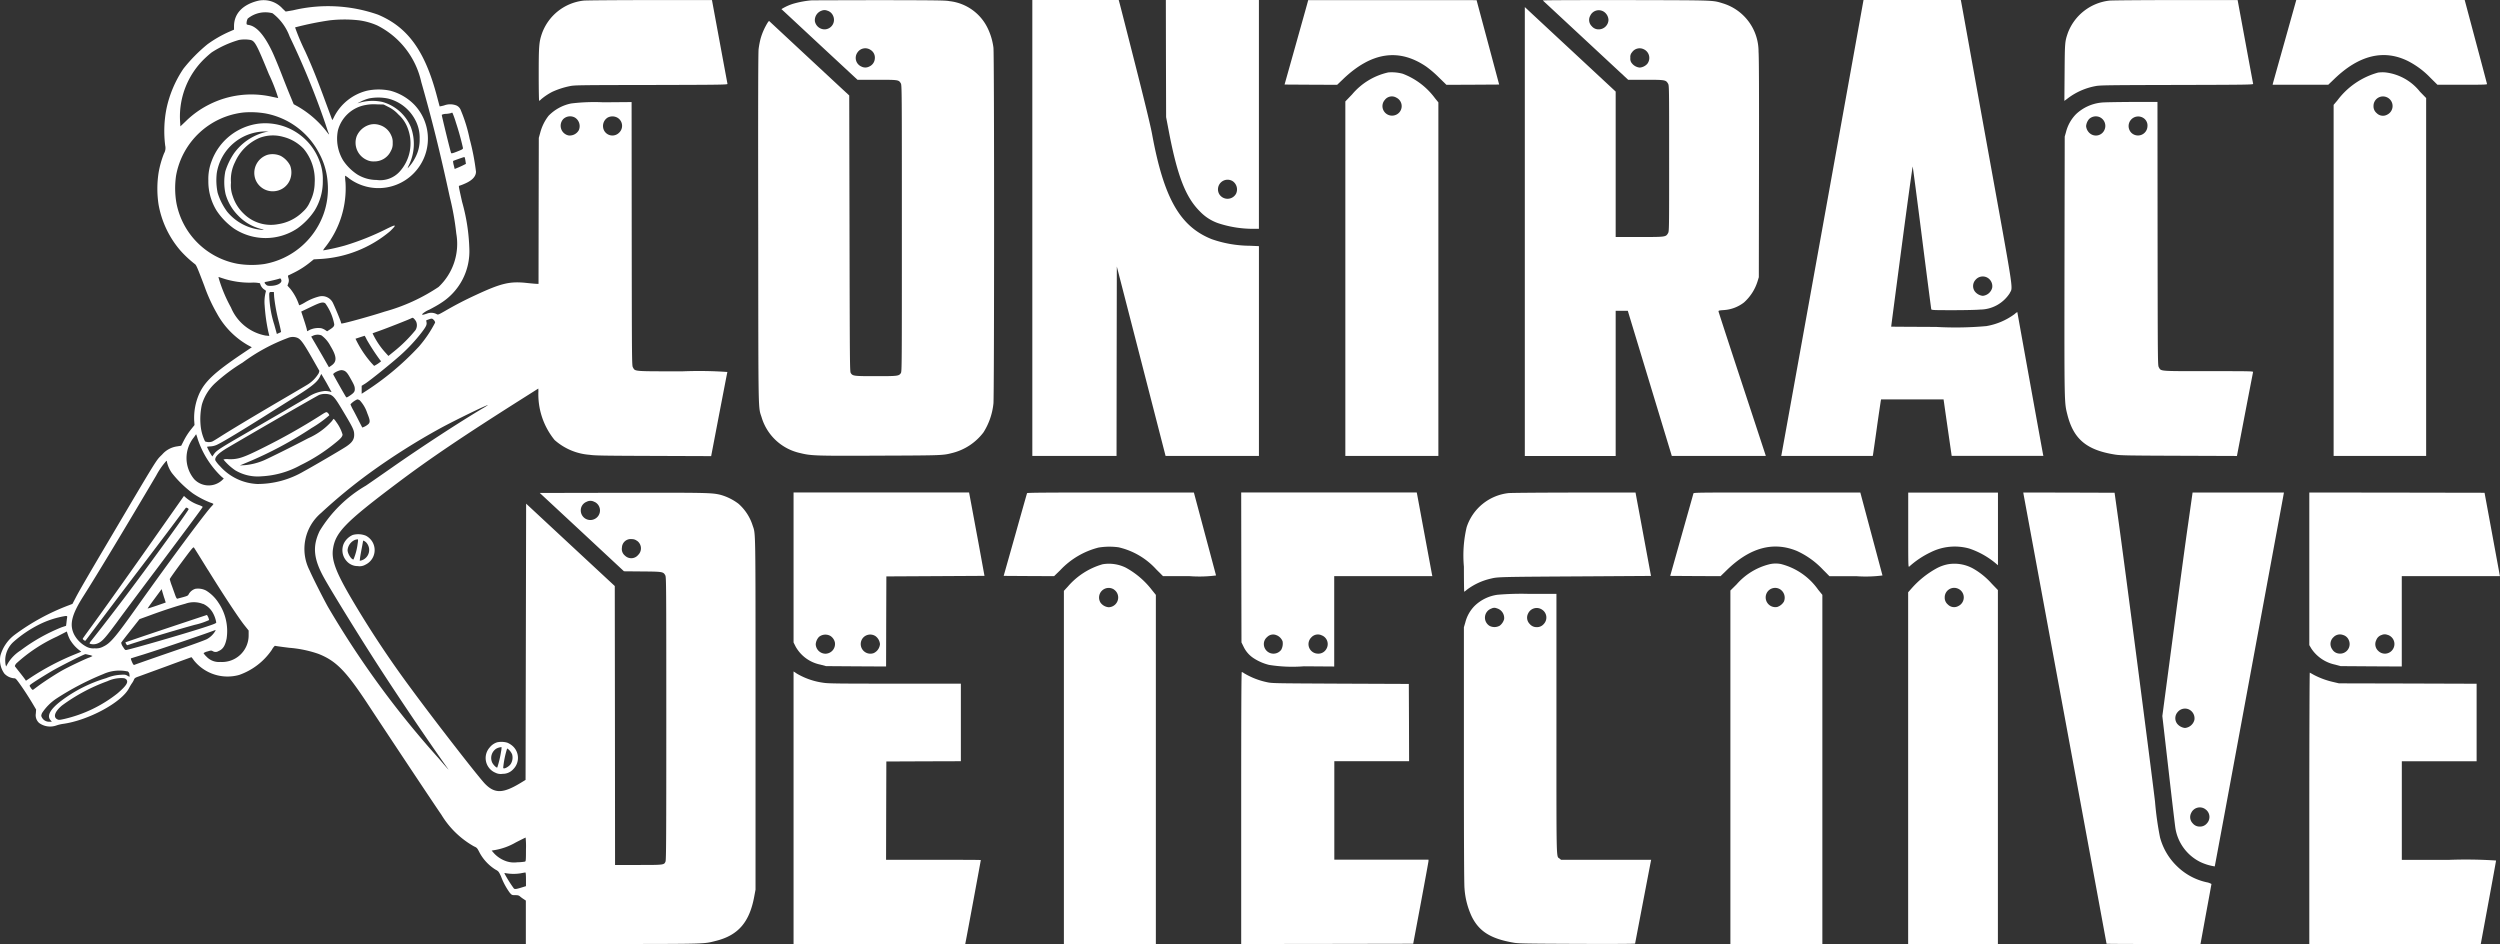 <svg xmlns="http://www.w3.org/2000/svg" width="196.166" height="74.078" viewBox="0 0 196.166 74.078">
  <rect x="0" y="0" width="196.166" height="74.078" fill="#333333" stroke="none"/>
  <g id="Home-Logo-3-of-5-ContractDetective" transform="translate(-243.606 3352)">
    <path id="Path_828" data-name="Path 828" d="M263.837-3351.832c-1.2.3-1.869,1.013-1.869,2v.261l-.426.187a9.3,9.3,0,0,0-1.661.965,12.423,12.423,0,0,0-1.882,1.913,8.9,8.9,0,0,0-1.33,3.134,9.119,9.119,0,0,0-.1,2.9.834.834,0,0,1-.091.609,7.489,7.489,0,0,0-.43,1.53,8.222,8.222,0,0,0,0,2.487,7.55,7.55,0,0,0,1.713,3.608,8.543,8.543,0,0,0,1.13,1.056c.113.074.183.23.748,1.717a12.957,12.957,0,0,0,.991,2.169,6.385,6.385,0,0,0,2.413,2.473l.322.174-.822.552c-2.113,1.43-2.856,2.13-3.3,3.087a4.7,4.7,0,0,0-.4,2.1l.026.365-.3.374a5.174,5.174,0,0,0-.522.813l-.222.435-.322.052a1.9,1.9,0,0,0-1.174.639c-.509.509-.213.03-4.438,7.177-1.3,2.2-1.987,3.382-2.287,3.943l-.313.6-.261.1a17.389,17.389,0,0,0-4.291,2.339,3.091,3.091,0,0,0-1.1,1.613,1.826,1.826,0,0,0,.309,1.417,1.181,1.181,0,0,0,.722.365c.152,0,.178.022.409.335.33.452.73,1.061,1.078,1.643l.283.478-.022.309a.815.815,0,0,0,.256.743,1.463,1.463,0,0,0,1.374.191,2.992,2.992,0,0,1,.465-.113c2-.261,4.664-1.7,5.221-2.817a3.77,3.77,0,0,1,.213-.36,1.432,1.432,0,0,0,.165-.283c.057-.139.1-.17.4-.274l2.226-.813c1.03-.383,1.887-.691,1.891-.691a1.913,1.913,0,0,1,.183.239,3.38,3.38,0,0,0,3.565,1.152,5.177,5.177,0,0,0,2.56-1.969,1.153,1.153,0,0,1,.239-.317c.017.013.517.083,1.117.157a9.149,9.149,0,0,1,2.3.478c1.391.552,2.16,1.334,3.925,4.021,1.9,2.887,5.377,8.116,5.712,8.585a7.019,7.019,0,0,0,2.569,2.5c.23.1.252.126.448.509a3.573,3.573,0,0,0,1.217,1.3c.261.143.274.16.452.539a5.3,5.3,0,0,0,.691,1.291c.161.183.174.187.426.187.209,0,.283.022.365.091a2.353,2.353,0,0,0,.287.213l.182.122v3.426l6.838-.017c7.429-.013,7.1,0,8.094-.252,1.739-.439,2.621-1.469,2.991-3.482l.1-.535v-13.824c0-14.945.013-14.019-.23-14.758a3.8,3.8,0,0,0-1.113-1.7,4.235,4.235,0,0,0-1.387-.691c-.683-.17-1.035-.178-7.733-.165l-6.468.013,3.308,3.074,3.3,3.073,1.443.013c1.6.013,1.643.022,1.8.309.074.13.078.708.078,11.224,0,9.368-.009,11.106-.061,11.228-.113.27-.113.27-2.13.27h-1.83l-.009-10.941-.013-10.946-3.478-3.23-3.478-3.234-.022,10.837-.022,10.838-.348.213c-1.4.856-2.056.883-2.821.109-.509-.517-4.017-5.034-5.834-7.512a78.89,78.89,0,0,1-4.664-7.042c-1.221-2.078-1.574-3.026-1.443-3.891.191-1.3.961-2.091,5.025-5.151,2.517-1.9,5.186-3.7,9.759-6.594l1.326-.839.009.2a5.674,5.674,0,0,0,1.269,3.838,4.648,4.648,0,0,0,2.747,1.161c.4.061,1.026.074,4.995.087l4.543.017.626-3.273c.348-1.8.635-3.3.648-3.33a31.966,31.966,0,0,0-3.5-.052c-3.93,0-3.721.017-3.908-.3-.087-.152-.087-.182-.1-10.49l-.009-10.337-2.208.018a15,15,0,0,0-2.53.091,3.409,3.409,0,0,0-1.778.969,3.684,3.684,0,0,0-.648,1.309l-.117.422-.013,5.725-.009,5.729h-.139c-.074,0-.43-.031-.791-.07-1.33-.144-2.008.022-4.025.961-.878.408-1.582.774-2.4,1.248-.513.291-.53.3-.643.235a.905.905,0,0,0-.77-.031c-.361.109-.356.109-.356.026a1.938,1.938,0,0,1,.556-.344c.3-.156.7-.378.878-.5a4.8,4.8,0,0,0,2.26-4.321,15.058,15.058,0,0,0-.569-3.643c-.274-1.23-.278-1.257-.217-1.257a3.544,3.544,0,0,0,.409-.156c.591-.248.9-.57.9-.948a18.472,18.472,0,0,0-.5-2.582,11.909,11.909,0,0,0-.687-2.23.653.653,0,0,0-.335-.378,1.338,1.338,0,0,0-.978-.009,3.365,3.365,0,0,1-.348.078c-.009-.009-.1-.365-.217-.8-.939-3.556-2.278-5.412-4.621-6.4a11.833,11.833,0,0,0-6.664-.344l-.582.1-.243-.23A2,2,0,0,0,263.837-3351.832Zm1.152.974a4.033,4.033,0,0,1,1.343,1.826,61.97,61.97,0,0,1,2.8,6.829c.1.3.2.617.239.7a.527.527,0,0,1,.057.165,2.77,2.77,0,0,1-.226-.274,7.762,7.762,0,0,0-2.274-1.956l-.278-.152-.213-.517c-.122-.283-.452-1.108-.735-1.839s-.626-1.543-.752-1.8c-.609-1.269-1.208-1.952-1.821-2.06-.178-.031-.183-.035-.174-.2a.969.969,0,0,1,.087-.3A2.182,2.182,0,0,1,264.989-3350.858Zm6.725.548a5.256,5.256,0,0,1,1.5.413,6.544,6.544,0,0,1,3.447,4.434c.843,2.956,1.456,5.417,2.239,9.029a21.066,21.066,0,0,1,.509,2.86,4.65,4.65,0,0,1-1.391,4.195,14.524,14.524,0,0,1-4.238,1.935c-.974.322-3.178.935-3.378.935-.013,0-.039-.056-.052-.126-.026-.126-.487-1.23-.639-1.53a.95.95,0,0,0-1.039-.474,4.069,4.069,0,0,0-1.143.478,3.187,3.187,0,0,1-.422.217c-.022,0-.052-.052-.07-.122a4.067,4.067,0,0,0-.652-1.169l-.222-.248.065-.191a.563.563,0,0,0,.009-.4c-.044-.161-.044-.2,0-.217.03-.009.252-.117.5-.243a6.739,6.739,0,0,0,1.226-.8l.265-.213.47-.026a9.328,9.328,0,0,0,5.525-2.187c.543-.535.491-.561-.3-.169a20.5,20.5,0,0,1-3.26,1.3,16.094,16.094,0,0,1-1.691.378c-.026,0,.044-.113.156-.252a7.445,7.445,0,0,0,1.587-5.1,3.843,3.843,0,0,1-.03-.509,1.744,1.744,0,0,1,.309.213,3.875,3.875,0,0,0,5.534-.965,3.863,3.863,0,0,0-.383-4.786,4.114,4.114,0,0,0-1.9-1.126,4.38,4.38,0,0,0-1.856,0,3.951,3.951,0,0,0-2.565,2.043,1.931,1.931,0,0,1-.143.26c-.009-.008-.239-.639-.522-1.4-.669-1.826-1.1-2.887-1.608-4a17.653,17.653,0,0,1-.791-1.874,24.18,24.18,0,0,1,2.726-.556A10.294,10.294,0,0,1,271.714-3350.31Zm-8.429,1.552c.33.1.478.382,1.417,2.678a13.59,13.59,0,0,1,.735,1.878c-.009,0-.226-.048-.483-.1a7.322,7.322,0,0,0-4.921.6,7.2,7.2,0,0,0-1.83,1.3l-.443.421-.03-.5a6.32,6.32,0,0,1,1.943-4.83c.178-.169.43-.391.561-.487a8.007,8.007,0,0,1,2.126-.965A2.63,2.63,0,0,1,263.285-3348.758Zm10.794,4.6a3.3,3.3,0,0,1,2.1,1.656,2.96,2.96,0,0,1,.356,1.5,2.934,2.934,0,0,1-.356,1.491,3.271,3.271,0,0,1-.591.822,1.672,1.672,0,0,1,.113-.27,3.794,3.794,0,0,0,.143-2.965,3.407,3.407,0,0,0-2.213-1.969,3.627,3.627,0,0,0-1.952.1c-.048.013.07-.052.261-.148a3.258,3.258,0,0,1,.63-.235A3.806,3.806,0,0,1,274.079-3344.159Zm.009.656a2.593,2.593,0,0,1,.774.583,2.7,2.7,0,0,1,.778,1.2,3.3,3.3,0,0,1-.682,3.295,2.059,2.059,0,0,1-1.8.648,2.914,2.914,0,0,1-1.521-.434,3.947,3.947,0,0,1-1.1-1.091,3.3,3.3,0,0,1-.417-2.356,2.724,2.724,0,0,1,2.174-2,3.39,3.39,0,0,1,.861-.052l.556.013Zm-9.594.517a5.982,5.982,0,0,1,4.178,3.16,5.566,5.566,0,0,1,.643,2.226,5.91,5.91,0,0,1-.33,2.526,6.059,6.059,0,0,1-4.625,3.891,6.815,6.815,0,0,1-2.143-.022,5.993,5.993,0,0,1-4.769-4.769,6.815,6.815,0,0,1-.026-2.143,6.058,6.058,0,0,1,5.308-4.956A6.945,6.945,0,0,1,264.494-3342.986Zm14.88.687a20.673,20.673,0,0,1,.556,2c.013.083-.026.118-.248.209-.448.187-.635.248-.674.209s-.739-2.908-.739-3.008a.782.782,0,0,1,.339-.074,2.021,2.021,0,0,0,.4-.065.1.1,0,0,1,.1-.018A6.882,6.882,0,0,1,279.374-3342.3Zm9.351-.369a.792.792,0,0,1,.3.982.816.816,0,0,1-.8.417.776.776,0,0,1-.417-1.291A.778.778,0,0,1,288.724-3342.668Zm3.386.043a.738.738,0,0,1,.078,1.135.737.737,0,0,1-1.169-.144.779.779,0,0,1,.269-1.039A.8.8,0,0,1,292.111-3342.625Zm-11.989,3.308.043.278-.2.1c-.109.057-.3.144-.439.2l-.243.1-.074-.3a1.373,1.373,0,0,1-.052-.326c.026-.022.8-.3.878-.309C280.061-3339.59,280.1-3339.469,280.122-3339.316Zm-18.888,9.307a6.859,6.859,0,0,0,2.074.291,2.512,2.512,0,0,1,.7.048.811.811,0,0,0,.33.492c.117.065.148.1.126.169a3.035,3.035,0,0,0-.091,1.082,13.865,13.865,0,0,0,.283,2.043l.083.344-.291-.026a3.671,3.671,0,0,1-2.717-2.2,11.437,11.437,0,0,1-.913-2.134c-.083-.287-.083-.278-.013-.252C260.838-3330.136,261.029-3330.075,261.234-3330.01Zm4.447.091c.07.235-.343.452-.852.452-.213,0-.274-.017-.361-.108-.148-.144-.135-.187.057-.217.256-.048.848-.187.965-.231S265.641-3330.053,265.681-3329.918Zm-.565,1.3a13.909,13.909,0,0,0,.383,2.034c.1.4.165.735.161.739a1.7,1.7,0,0,1-.174.083l-.156.07-.2-.722a8.332,8.332,0,0,1-.4-2.421c.026-.143.039-.152.2-.152h.165Zm4.017.526a4.075,4.075,0,0,1,.7,1.639c0,.156-.065.234-.378.435l-.183.117-.161-.109a1.115,1.115,0,0,0-.309-.135,1.621,1.621,0,0,0-.878.126l-.217.113-.03-.161c-.017-.087-.122-.435-.235-.774l-.2-.609.743-.356C268.763-3328.179,268.945-3328.223,269.132-3328.093Zm7.125,1.426a.721.721,0,0,1-.057.682,11.2,11.2,0,0,1-1.687,1.669l-.43.348-.256-.283a6.1,6.1,0,0,1-.987-1.491c.009-.009.235-.091.5-.183.5-.174,2.356-.9,2.543-1,.1-.052.122-.048.209.035A.935.935,0,0,1,276.257-3326.667Zm1.382-.126a.349.349,0,0,1,.109.208,9.448,9.448,0,0,1-1.269,1.878,21.878,21.878,0,0,1-4.382,3.634l-.113.074v-.626l.3-.187c.378-.243,2.061-1.6,2.765-2.234a13.424,13.424,0,0,0,1.661-1.791c.339-.452.4-.583.361-.787a.421.421,0,0,1-.013-.148c.009,0,.1-.031.191-.065C277.487-3326.919,277.518-3326.919,277.639-3326.793Zm-8.807,1.213a2.407,2.407,0,0,1,.7.826c.509.839.526,1.235.074,1.543l-.191.131-.513-.9c-.287-.491-.6-1.035-.7-1.2l-.178-.309.156-.074A.86.86,0,0,1,268.832-3325.58Zm3.547.326a16.833,16.833,0,0,0,1.03,1.583l.1.122-.126.1a2.742,2.742,0,0,1-.274.182l-.148.079-.222-.24a8.268,8.268,0,0,1-1.239-1.891c.03-.009.2-.065.383-.126s.33-.1.335-.109A2.2,2.2,0,0,1,272.379-3325.254Zm-5.525-.165c.309.087.5.335,1.182,1.517l.63,1.108-.048.174a2.648,2.648,0,0,1-.956.944c-.178.108-1.139.674-2.13,1.252-2.191,1.287-3.925,2.33-4.638,2.787-.291.187-.578.361-.643.387a.8.8,0,0,1-.556-.013,3.6,3.6,0,0,1-.339-1.161,5.275,5.275,0,0,1,.091-1.73,3.718,3.718,0,0,1,1.091-1.726,13.764,13.764,0,0,1,2.1-1.565,14.449,14.449,0,0,1,3.56-1.935A.975.975,0,0,1,266.854-3325.419Zm3.817,2.639c.148.1.239.222.448.6.283.5.326.617.326.817s-.07.3-.439.543c-.156.1-.213.126-.243.083-.074-.1-1.013-1.756-1.013-1.791,0-.1.443-.326.652-.326A.57.57,0,0,1,270.671-3322.78Zm-1.052,1.643c0,.009-.052,0-.117-.03a1.649,1.649,0,0,0-.4-.052,2.884,2.884,0,0,0-1.361.5c-.222.13-1.035.6-1.813,1.061l-3.13,1.817c-1.926,1.113-2.213,1.3-2.4,1.569l-.135.192-.078-.122a5.018,5.018,0,0,1-.339-.635,1.48,1.48,0,0,1,.278-.035,1.408,1.408,0,0,0,.6-.174c.461-.23,1.956-1.13,3.669-2.213.813-.513,1.943-1.226,2.517-1.583,1.165-.734,1.6-1.091,1.791-1.482l.113-.235.409.7C269.436-3321.468,269.619-3321.142,269.619-3321.137Zm-.117.2c.278.117.43.309.974,1.221.778,1.3.9,1.539.917,1.839.03.43-.126.687-.635,1.026-.4.265-2.7,1.608-3.317,1.939a7.184,7.184,0,0,1-3.647.991,4.16,4.16,0,0,1-2.926-1.4,2.383,2.383,0,0,1-.365-.452c-.065-.261.226-.561.987-1.009,2.139-1.26,7.016-4.073,7.173-4.134A1.394,1.394,0,0,1,269.5-3320.933Zm2.33.448a2.735,2.735,0,0,1,.591,1.013c.222.548.239.7.091.852a1.373,1.373,0,0,1-.483.274c0-.009-.109-.209-.23-.448s-.326-.639-.461-.891a3.4,3.4,0,0,1-.235-.483,1.606,1.606,0,0,1,.535-.387A.413.413,0,0,1,271.832-3320.485Zm10.046.383a4.339,4.339,0,0,1-.422.265c-1.8,1.07-4.751,2.991-7.1,4.634-.735.513-1.652,1.152-2.043,1.417a10.3,10.3,0,0,0-3.621,3.547c-.583,1.208-.491,2.2.352,3.708.556,1,2.578,4.286,4.025,6.538,1.752,2.725,4.1,6.2,5.695,8.433.113.157-.117-.1-.735-.826a72.683,72.683,0,0,1-8.69-11.889c-.4-.722-1.213-2.326-1.435-2.848a3.7,3.7,0,0,1,.9-4.525,41.9,41.9,0,0,1,3.808-3.134,52.422,52.422,0,0,1,5.543-3.508c.791-.435,2.652-1.356,3.356-1.669C281.9-3320.133,281.878-3320.124,281.878-3320.1Zm-22.757,2.665a7.239,7.239,0,0,0,1.843,2.925l.2.17-.17.161a1.56,1.56,0,0,1-2.147-.109,2.575,2.575,0,0,1-.017-3.3c.087-.126.161-.23.165-.23A3.05,3.05,0,0,1,259.121-3317.438Zm-2.413,1.8a2.423,2.423,0,0,0,.387.861,8.757,8.757,0,0,0,1.635,1.591,6.984,6.984,0,0,0,1.4.735.761.761,0,0,1,.226.1.92.92,0,0,1-.148.183c-.5.526-3.243,4.225-5.786,7.8-1.748,2.465-2.156,2.947-2.7,3.2a1.172,1.172,0,0,1-.691.144,1.115,1.115,0,0,1-.643-.126,2.3,2.3,0,0,1-.965-.957c-.387-.779-.2-1.548.726-3.008,1.013-1.586,3.4-5.551,5.716-9.472a5.77,5.77,0,0,1,.8-1.152C256.691-3315.729,256.708-3315.686,256.708-3315.634Zm33.551,3.125a.744.744,0,0,1,0,1.344.75.75,0,0,1-1.082-.643.72.72,0,0,1,.456-.709A.633.633,0,0,1,290.259-3312.508Zm3.33,3.052a.722.722,0,0,1,.087,1.113.7.7,0,0,1-1.035.048.657.657,0,0,1-.235-.622.69.69,0,0,1,.782-.67A.63.63,0,0,1,293.589-3309.457Zm-33.677,2.269c1.213,1.96,2.391,3.747,2.86,4.343l.343.43v.352a2.087,2.087,0,0,1-2.221,2.113,1.333,1.333,0,0,1-1.087-.417,1.3,1.3,0,0,1-.23-.274.817.817,0,0,1,.3-.131c.274-.083.309-.087.422-.026a.418.418,0,0,0,.443,0c.352-.144.526-.413.643-.978a3.95,3.95,0,0,0-.639-2.822,3.042,3.042,0,0,0-.974-.956,1.371,1.371,0,0,0-.839-.135.909.909,0,0,0-.526.431c-.043.1-.1.13-.43.222-.209.057-.409.108-.448.122s-.091-.048-.161-.235c-.048-.139-.17-.474-.265-.743a4.325,4.325,0,0,1-.178-.557c0-.035.413-.622.922-1.308.852-1.148.926-1.235.982-1.161C258.864-3308.878,259.351-3308.1,259.912-3307.187Zm-3.421,2.2.117.374-.7.243c-.387.131-.709.235-.717.226s.235-.356.543-.769l.556-.752.039.152C256.356-3305.431,256.426-3305.192,256.491-3304.983Zm3.047.478a1.7,1.7,0,0,1,.735.648,2.35,2.35,0,0,1,.3.817c0,.061-.209.143-1.03.409-1.591.513-5.369,1.608-6.012,1.743-.1.022-.13-.009-.274-.239a.8.8,0,0,1-.143-.326c.013-.031.243-.335.513-.678s.591-.748.709-.9l.217-.274.826-.3c1.082-.4,2.147-.743,2.765-.908A1.949,1.949,0,0,1,259.538-3304.505Zm-10.672,1.108c-.013.092-.035.265-.048.391l-.03.226-.343.113a14,14,0,0,0-3.221,1.817,3.087,3.087,0,0,0-1,1.013l-.143.252-.039-.152a2.181,2.181,0,0,1-.022-.482,1.982,1.982,0,0,1,.661-1.317,9.334,9.334,0,0,1,2-1.348,7.242,7.242,0,0,1,2.078-.669C248.888-3303.558,248.892-3303.549,248.866-3303.4Zm11.637,1.013a1.7,1.7,0,0,1-.665.648c-.148.078-.974.382-1.839.678-1.374.469-3.665,1.265-3.856,1.344-.048.021-.1-.044-.183-.235s-.1-.27-.065-.282.465-.148.965-.3c1.456-.457,5.46-1.822,5.66-1.93C260.521-3302.471,260.516-3302.432,260.5-3302.384Zm-11.368.748a2.827,2.827,0,0,0,.678.757l.17.13-.517.213a19.865,19.865,0,0,0-3.4,1.782l-.426.283-.065-.1c-.035-.052-.222-.3-.409-.535s-.361-.457-.383-.487,0-.109.1-.234a12.307,12.307,0,0,1,3.186-2.108l.778-.4.074.226A2.738,2.738,0,0,0,249.136-3301.636Zm1.482,1.139a1.633,1.633,0,0,1,.248.083,1.379,1.379,0,0,1-.3.139c-.43.165-1.643.748-2.134,1.026-.522.3-1.43.891-1.852,1.208-.183.135-.352.265-.383.282s-.1-.035-.17-.148c-.117-.174-.117-.178-.035-.256.109-.1.891-.6,1.648-1.048.652-.383,2.565-1.347,2.673-1.347A2.751,2.751,0,0,1,250.618-3300.5Zm2.986,1.282a.282.282,0,0,1,.157.252.831.831,0,0,1,.013.178.557.557,0,0,1-.17-.083c-.143-.082-.2-.091-.561-.069a3.422,3.422,0,0,0-1.1.261,11.072,11.072,0,0,0-3.5,1.756c-.878.661-1.178,1.183-.882,1.531l.113.135h-.191a.632.632,0,0,1-.574-.309c-.083-.152-.083-.165-.009-.365a4,4,0,0,1,1.165-1.165,21.7,21.7,0,0,1,3.643-1.9A3.061,3.061,0,0,1,253.6-3299.215Zm-.113.613c.226.226.061.5-.674,1.13a10.57,10.57,0,0,1-4.164,2c-.391.087-.435.087-.556.026-.339-.178-.187-.613.374-1.083a14.093,14.093,0,0,1,3.569-1.908,2.636,2.636,0,0,1,1.074-.243C253.352-3298.689,253.422-3298.672,253.491-3298.6Zm31.386,13.363c0,.843-.009.934-.074.96a3.713,3.713,0,0,1-.6.052,1.921,1.921,0,0,1-.835-.069,2.337,2.337,0,0,1-1.009-.647l-.174-.2.23-.039a4.921,4.921,0,0,0,1.661-.6c.409-.209.752-.379.774-.383A6.881,6.881,0,0,1,284.877-3285.239Zm0,2.347v.539l-.365.113c-.383.117-.491.135-.578.078a10.027,10.027,0,0,1-.752-1.2c0-.017.043-.021.1-.009a3.544,3.544,0,0,0,1.161.013c.178-.035.352-.065.383-.069S284.877-3283.3,284.877-3282.892Z" transform="translate(0 -0.103)" fill="#fff"/>
    <path id="Path_829" data-name="Path 829" d="M886.415-3127.763a1.574,1.574,0,0,0-.9.865,1.483,1.483,0,0,0,.8,1.86,1.176,1.176,0,0,0,.574.113,1.418,1.418,0,0,0,1.313-.83,1.085,1.085,0,0,0,.139-.613,1.171,1.171,0,0,0-.117-.6,1.444,1.444,0,0,0-.943-.822A1.319,1.319,0,0,0,886.415-3127.763Z" transform="translate(-613.922 -214.409)" fill="#fff"/>
    <path id="Path_830" data-name="Path 830" d="M623.669-3129.59a4.538,4.538,0,0,0-3.7,2.913,3.872,3.872,0,0,0-.269,1.561,4.355,4.355,0,0,0,.648,2.356,5.346,5.346,0,0,0,1.356,1.4,4.5,4.5,0,0,0,4.973,0,5.344,5.344,0,0,0,1.356-1.4,4.355,4.355,0,0,0,.648-2.356,3.892,3.892,0,0,0-.274-1.569A4.535,4.535,0,0,0,623.669-3129.59Zm.5.669a4.308,4.308,0,0,0-2.473,1.687,5.356,5.356,0,0,0-.661,1.378,4.31,4.31,0,0,0,.017,1.8,3.88,3.88,0,0,0,.982,1.678,3.72,3.72,0,0,0,1.765,1.043c.252.069.291.087.174.087a3.943,3.943,0,0,1-2.8-1.435,4.906,4.906,0,0,1-.743-1.473,4.857,4.857,0,0,1-.07-1.548,3.874,3.874,0,0,1,3.743-3.269h.326Zm1.413.374a3.329,3.329,0,0,1,1.6.939,3.812,3.812,0,0,1,.861,2.665,3.341,3.341,0,0,1-.374,1.5,2.083,2.083,0,0,1-.543.761,3.5,3.5,0,0,1-1.947.982,3.026,3.026,0,0,1-2.713-.83,3.258,3.258,0,0,1-.856-1.378,2.417,2.417,0,0,1-.135-1.056,3.071,3.071,0,0,1,.322-1.613,3.7,3.7,0,0,1,1.9-1.886A2.956,2.956,0,0,1,625.582-3128.547Z" transform="translate(-359.745 -212.711)" fill="#fff"/>
    <path id="Path_831" data-name="Path 831" d="M703.536-3073.714a1.488,1.488,0,0,0-.948,1.991,1.453,1.453,0,0,0,1.587.856,1.431,1.431,0,0,0,1.091-.856,1.553,1.553,0,0,0,.022-1.143,1.8,1.8,0,0,0-.739-.756A1.562,1.562,0,0,0,703.536-3073.714Z" transform="translate(-438.916 -266.145)" fill="#fff"/>
    <path id="Path_832" data-name="Path 832" d="M654.629-2607.761a48.854,48.854,0,0,1-4.577,2.578c-1.513.757-1.926.891-2.656.865a.994.994,0,0,0-.4.026,4.459,4.459,0,0,0,.926.848,3.442,3.442,0,0,0,2.091.469,7.041,7.041,0,0,0,3.047-.878,13.867,13.867,0,0,0,2.726-1.748c.422-.335.556-.5.556-.656a3.179,3.179,0,0,0-.491-.974,1.506,1.506,0,0,0-.2-.252.579.579,0,0,0-.126.157,5.4,5.4,0,0,1-1.882,1.369c-.982.522-3.186,1.617-3.512,1.748a5,5,0,0,1-1.456.361l-.391.022.565-.235a30.056,30.056,0,0,0,5.064-2.7,9.016,9.016,0,0,0,1.391-1,.444.444,0,0,0-.174-.23C655.072-2608.031,654.981-2607.992,654.629-2607.761Z" transform="translate(-385.858 -711.653)" fill="#fff"/>
    <path id="Path_833" data-name="Path 833" d="M399.042-2454.1c-1.965,2.808-4.656,6.59-5.534,7.781-.278.382-.509.7-.509.722,0,.069.178.191.213.152.022-.022.569-.752,1.226-1.626s1.969-2.613,2.926-3.869,2.178-2.869,2.713-3.586.991-1.322,1.009-1.339c.043-.047.217.044.217.109,0,.091-2.543,3.613-4.434,6.143-1,1.343-2.608,3.43-3.217,4.186-.122.156-.139.2-.087.226a.883.883,0,0,0,.674-.061c.309-.148.556-.43,1.461-1.656.435-.6,1.874-2.526,3.2-4.286,2.621-3.5,3.491-4.669,3.508-4.734,0-.026-.148-.1-.339-.165a3.175,3.175,0,0,1-.982-.565l-.148-.131Z" transform="translate(-142.899 -856.285)" fill="#fff"/>
    <path id="Path_834" data-name="Path 834" d="M473.342-2240.84c-1.743.582-3.178,1.073-3.191,1.082s.009.07.048.131l.07.1.882-.282c1.226-.391,3.06-.939,4.417-1.317a5.581,5.581,0,0,0,1.139-.378.952.952,0,0,0-.17-.4C476.525-2241.9,475.086-2241.423,473.342-2240.84Z" transform="translate(-216.695 -1061.843)" fill="#fff"/>
    <path id="Path_835" data-name="Path 835" d="M1219.521-3351.952a3.934,3.934,0,0,0-3.265,2.574c-.231.673-.256.982-.256,3.234,0,1.131.017,2.056.035,2.056a.438.438,0,0,0,.144-.113,4.6,4.6,0,0,1,.9-.6,6.338,6.338,0,0,1,1.317-.431c.4-.086.513-.091,6.425-.1,5.655-.013,6.012-.022,5.99-.091-.009-.039-.287-1.535-.617-3.325l-.6-3.247-4.89,0C1222.008-3351.991,1219.677-3351.974,1219.521-3351.952Z" transform="translate(-930.123)" fill="#fff"/>
    <path id="Path_836" data-name="Path 836" d="M1616.312-3351.529a7.643,7.643,0,0,0-1.374.257,3.953,3.953,0,0,0-.948.43c.009,0,1.356,1.257,2.991,2.778l2.978,2.765h1.517c1.678,0,1.717,0,1.878.273.087.139.087.3.087,11.376,0,10.816,0,11.246-.078,11.364-.156.234-.23.243-1.965.243s-1.808-.009-1.965-.243c-.074-.117-.078-.557-.1-10.95l-.022-10.833-.7-.647-3.147-2.926-2.447-2.278-.083.1a5.037,5.037,0,0,0-.578,1.291,6.722,6.722,0,0,0-.156.826c-.035.3-.044,4.425-.03,14.115.013,15.1-.009,13.876.274,14.8a4.061,4.061,0,0,0,3.03,2.782c.843.213,1.261.226,6.355.2,4.812-.017,4.838-.022,5.564-.208a4.414,4.414,0,0,0,2.452-1.618,5.239,5.239,0,0,0,.782-2.269c.065-.539.07-27.43,0-27.917a4.9,4.9,0,0,0-.413-1.444,3.787,3.787,0,0,0-3.047-2.208c-.3-.061-.956-.07-5.512-.078C1618.816-3351.542,1616.407-3351.537,1616.312-3351.529Zm1.3.813a.7.7,0,0,1,.426.383.748.748,0,0,1-.687,1.078.784.784,0,0,1-.734-.63.794.794,0,0,1,.535-.839A.582.582,0,0,1,1617.607-3350.716Zm3.408,3.095a.707.707,0,0,1,.3.657.731.731,0,0,1-.439.626.66.66,0,0,1-.617,0,.736.736,0,0,1-.309-1.1A.735.735,0,0,1,1621.015-3347.621Z" transform="translate(-1309.069 -0.441)" fill="#fff"/>
    <path id="Path_837" data-name="Path 837" d="M2107-3334.112v17.888h6.608l.009-7.434.013-7.429,1.913,7.429,1.913,7.434h7.325v-16.462l-.726-.031a9.219,9.219,0,0,1-2.969-.513c-2.5-.991-3.769-3.221-4.69-8.25-.118-.635-.543-2.4-1.331-5.5-.639-2.512-1.187-4.669-1.226-4.795l-.061-.226H2107Z" transform="translate(-1782.391)" fill="#fff"/>
    <path id="Path_838" data-name="Path 838" d="M2348.008-3347.406l.013,4.6.208,1.087c.674,3.53,1.325,5.208,2.46,6.325a3.583,3.583,0,0,0,1.5.935,8.714,8.714,0,0,0,2.748.413h.365V-3352H2348Zm5.234,9.621a.783.783,0,0,1,.265.987.761.761,0,0,1-1.312.039A.755.755,0,0,1,2353.242-3337.785Z" transform="translate(-2012.914)" fill="#fff"/>
    <path id="Path_839" data-name="Path 839" d="M2564.126-3351.883c-.013.07-.435,1.561-.926,3.317l-.9,3.2,2.06.013,2.065.009.482-.461c2.217-2.113,4.369-2.43,6.516-.965a8.379,8.379,0,0,1,.991.852l.587.574,2.069-.009,2.069-.013-.882-3.3c-.487-1.817-.887-3.308-.887-3.317s-2.974-.009-6.607-.009h-6.608Z" transform="translate(-2217.899)" fill="#fff"/>
    <path id="Path_840" data-name="Path 840" d="M2997.413-3351.746c.026.022,1.539,1.43,3.369,3.13l3.325,3.091h1.369c1.534,0,1.586.009,1.76.3.087.152.087.2.087,5.868s0,5.717-.087,5.869c-.178.3-.174.3-2.247.3h-1.861V-3344.6l-3.334-3.1c-1.839-1.708-3.443-3.2-3.565-3.317l-.23-.213v35.224h7.129V-3327.4h.952l.1.334c.056.187.835,2.752,1.726,5.695l1.626,5.36h7.377l-.031-.1c-.017-.052-.847-2.582-1.847-5.616s-1.822-5.56-1.83-5.608c-.013-.078.017-.091.378-.117a2.879,2.879,0,0,0,1.617-.6,3.7,3.7,0,0,0,1.065-1.656l.1-.326.013-8.564c.009-5.943,0-8.733-.035-9.12a3.95,3.95,0,0,0-2.747-3.787c-.9-.274-.469-.256-7.664-.274C2999.752-3351.78,2997.387-3351.772,2997.413-3351.746Zm4.816.9a.822.822,0,0,1,.335.622.769.769,0,0,1-.756.743.688.688,0,0,1-.556-.248.682.682,0,0,1-.118-.826A.736.736,0,0,1,3002.229-3350.846Zm3.138,2.943a.75.75,0,0,1,.231,1.139.9.9,0,0,1-.578.282.885.885,0,0,1-.613-.33.54.54,0,0,1-.126-.434.533.533,0,0,1,.13-.435A.725.725,0,0,1,3005.368-3347.9Z" transform="translate(-2632.746 -0.215)" fill="#fff"/>
    <path id="Path_841" data-name="Path 841" d="M3462.051-3334.208c-1.765,9.781-3.217,17.832-3.23,17.884l-.022.1h7.181l.022-.1c.009-.052.147-1,.3-2.1s.3-2.052.309-2.121l.026-.117h4.9l.043.291c.022.165.165,1.161.317,2.217l.278,1.926h7.195l-.022-.1c-.026-.1-2.021-11.15-2.021-11.185a.852.852,0,0,0-.209.153,5.176,5.176,0,0,1-2.226.948,27.1,27.1,0,0,1-3.934.065c-1.935-.009-3.526-.017-3.53-.022s.369-2.839.826-6.3.848-6.277.861-6.26.344,2.526.73,5.573.717,5.577.726,5.616c.022.074.139.079,1.717.079.93,0,1.883-.022,2.113-.048a2.788,2.788,0,0,0,2.325-1.278c.257-.556.418.5-1.8-11.759-1.1-6.086-2-11.107-2.017-11.163l-.021-.1h-7.629Zm12.854,3.96a.77.77,0,0,1,.448.826.841.841,0,0,1-.743.635.918.918,0,0,1-.617-.344.719.719,0,0,1,.043-.9A.744.744,0,0,1,3474.906-3330.247Z" transform="translate(-3075.427)" fill="#fff"/>
    <path id="Path_842" data-name="Path 842" d="M3973.434-3351.952a3.956,3.956,0,0,0-3.252,2.509c-.243.708-.247.73-.265,3.13l-.018,2.23.318-.239a5.16,5.16,0,0,1,2.121-.921c.339-.07.9-.078,6.382-.091,5.655-.013,6.012-.022,5.99-.091-.009-.039-.287-1.535-.617-3.325l-.6-3.247-4.891,0C3975.912-3351.991,3973.586-3351.974,3973.434-3351.952Z" transform="translate(-3564.309)" fill="#fff"/>
    <path id="Path_843" data-name="Path 843" d="M4346.751-3348.77c-.5,1.773-.917,3.269-.93,3.321l-.022.1h4.365l.513-.491c1.913-1.83,3.834-2.3,5.716-1.383a6.577,6.577,0,0,1,1.778,1.317l.561.557h1.952c1.661,0,1.952-.009,1.939-.061-.009-.035-.4-1.53-.882-3.325l-.87-3.265h-13.215Z" transform="translate(-3923.869)" fill="#fff"/>
    <path id="Path_844" data-name="Path 844" d="M2675.369-3221.628a5.174,5.174,0,0,0-2.839,1.726l-.53.552v27.817h7.3v-27.743l-.269-.331a5.617,5.617,0,0,0-2.53-1.917A3.338,3.338,0,0,0,2675.369-3221.628Zm.63,1.978a.741.741,0,0,1-.065,1.365.754.754,0,0,1-1.009-.561.735.735,0,0,1,.174-.626A.691.691,0,0,1,2676-3219.65Z" transform="translate(-2322.83 -124.69)" fill="#fff"/>
    <path id="Path_845" data-name="Path 845" d="M4459.486-3221.518a5.962,5.962,0,0,0-3.2,2.191l-.291.343v27.547h7.26v-28.082l-.487-.5a4.056,4.056,0,0,0-2.726-1.513A2.852,2.852,0,0,0,4459.486-3221.518Zm.717,1.952a.752.752,0,0,1,0,1.348.687.687,0,0,1-.83-.118.69.69,0,0,1-.248-.561A.742.742,0,0,1,4460.2-3219.566Z" transform="translate(-4029.278 -124.788)" fill="#fff"/>
    <path id="Path_846" data-name="Path 846" d="M3973.019-3167.952a3.393,3.393,0,0,0-2.022.908,3.076,3.076,0,0,0-.791,1.413l-.1.348-.018,10.128c-.013,11.042-.017,10.715.23,11.707.487,1.913,1.509,2.769,3.747,3.121.417.065.987.078,5.012.091l4.542.017.622-3.252c.343-1.786.635-3.286.643-3.33.022-.07-.165-.074-3.491-.074-3.925,0-3.717.017-3.9-.3-.087-.152-.087-.182-.1-10.49l-.009-10.333-2.035,0C3974.236-3167.991,3973.189-3167.974,3973.019-3167.952Zm-.209,1.13a.754.754,0,0,1,.408,1.03.731.731,0,0,1-1.1.287.835.835,0,0,1-.334-.6,1,1,0,0,1,.23-.548A.77.77,0,0,1,3972.81-3166.822Zm3.434.061a.7.7,0,0,1,.352.7.743.743,0,0,1-1.269.474A.753.753,0,0,1,3976.244-3166.761Z" transform="translate(-3564.489 -176.002)" fill="#fff"/>
    <path id="Path_847" data-name="Path 847" d="M1676-2457.114v5.881l.161.322a2.873,2.873,0,0,0,1.948,1.417l.435.117,2.356.017,2.36.013.009-3.534.013-3.535,3.852-.021,3.847-.022-.5-2.739c-.283-1.509-.552-2.978-.609-3.274l-.1-.53H1676Zm2.891,5.368a.823.823,0,0,1,.352.509.763.763,0,0,1-.739.887.774.774,0,0,1-.765-.748.965.965,0,0,1,.252-.57A.8.8,0,0,1,1678.891-2451.745Zm3.547.022a.885.885,0,0,1,.343.617.854.854,0,0,1-.491.708.757.757,0,0,1-.874-1.156A.751.751,0,0,1,1682.438-2451.724Z" transform="translate(-1370.126 -850.355)" fill="#fff"/>
    <path id="Path_848" data-name="Path 848" d="M2057.134-2462.948c-.013.031-.43,1.5-.926,3.273l-.909,3.217,1.978.013,1.978.009.483-.469a6.226,6.226,0,0,1,3-1.774,5.307,5.307,0,0,1,1.574-.022,5.723,5.723,0,0,1,2.956,1.73l.535.535h2.091a10.187,10.187,0,0,0,2.069-.056c-.009-.026-.4-1.5-.878-3.282l-.861-3.225h-6.538C2058.5-2463,2057.148-2462.987,2057.134-2462.948Z" transform="translate(-1732.938 -850.355)" fill="#fff"/>
    <path id="Path_849" data-name="Path 849" d="M2484.009-2457.118l.013,5.882.161.326a2.2,2.2,0,0,0,.808.921,3.93,3.93,0,0,0,1.2.517,11.515,11.515,0,0,0,2.73.109l2.378.017v-7.09h7.7l-.026-.122c-.013-.065-.278-1.5-.591-3.182s-.574-3.108-.587-3.165l-.021-.1H2484Zm2.8,5.33a.856.856,0,0,1,.439.465,1.017,1.017,0,0,1-.109.665.756.756,0,0,1-1.361-.422.709.709,0,0,1,.257-.578A.658.658,0,0,1,2486.8-2451.789Zm3.521,0a.735.735,0,0,1,.352,1.065.716.716,0,0,1-.7.365.744.744,0,0,1-.478-1.274A.694.694,0,0,1,2490.325-2451.789Z" transform="translate(-2143.002 -850.355)" fill="#fff"/>
    <path id="Path_850" data-name="Path 850" d="M2889.486-2462.952a3.912,3.912,0,0,0-3.269,2.669,9.689,9.689,0,0,0-.217,3.1c0,1.083.013,1.969.026,1.969a1.094,1.094,0,0,0,.191-.144,4.955,4.955,0,0,1,1.908-.887c.552-.135.587-.135,7.79-.178l4.765-.031-.491-2.652c-.269-1.46-.543-2.93-.608-3.273l-.113-.617-4.855,0C2891.942-2462.991,2889.638-2462.974,2889.486-2462.952Z" transform="translate(-2527.527 -850.355)" fill="#fff"/>
    <path id="Path_851" data-name="Path 851" d="M3260.222-2462.926c-.009.044-.426,1.517-.922,3.274l-.9,3.195,1.973.013,1.978.009.482-.469q2.719-2.654,5.5-1.513a6.535,6.535,0,0,1,2.073,1.491l.487.491h2.091a10.224,10.224,0,0,0,2.073-.056c-.009-.026-.4-1.5-.878-3.282l-.861-3.225h-6.542C3260.591-2463,3260.243-2463,3260.222-2462.926Z" transform="translate(-2883.739 -850.355)" fill="#fff"/>
    <path id="Path_852" data-name="Path 852" d="M3688-2460.057c0,2.8,0,2.934.078,2.873a6.965,6.965,0,0,1,1.674-1.122,4.222,4.222,0,0,1,3.029-.3,6.388,6.388,0,0,1,2.161,1.23l.1.083v-5.7H3688Z" transform="translate(-3294.663 -850.355)" fill="#fff"/>
    <path id="Path_853" data-name="Path 853" d="M3895.726-2462.839c.018.091,1.487,8.055,3.269,17.692s3.239,17.54,3.239,17.553,1.661.021,3.686.021h3.686l.426-2.338c.24-1.282.43-2.352.435-2.369a1.126,1.126,0,0,0-.386-.139,4.776,4.776,0,0,1-2.3-1.239,4.876,4.876,0,0,1-1.352-2.287,24.709,24.709,0,0,1-.391-2.8c-.3-2.552-2.387-18.609-2.882-22.148l-.291-2.087-3.583-.013L3895.7-2463Z" transform="translate(-3493.335 -850.355)" fill="#fff"/>
    <path id="Path_854" data-name="Path 854" d="M4148.722-2460.513c-.2,1.369-.73,5.316-1.187,8.772l-.834,6.282.487,4.239c.265,2.33.508,4.373.535,4.538a3.594,3.594,0,0,0,1.964,2.678,4.085,4.085,0,0,0,1.126.343c.009-.009,1.222-6.56,2.7-14.558s2.7-14.593,2.708-14.663l.021-.117h-7.168Zm.047,14.528a.77.77,0,0,1,.448.826.841.841,0,0,1-.743.635.917.917,0,0,1-.617-.343.72.72,0,0,1,.043-.9A.745.745,0,0,1,4148.769-2445.986Zm1.3,7.833a.733.733,0,0,1,.126,1.117.686.686,0,0,1-.552.248.687.687,0,0,1-.552-.248.7.7,0,0,1-.125-.822A.741.741,0,0,1,4150.073-2438.152Z" transform="translate(-3733.424 -850.355)" fill="#fff"/>
    <path id="Path_855" data-name="Path 855" d="M4412-2457.01v5.986l.165.278a2.964,2.964,0,0,0,1.861,1.252l.43.117,2.4.017,2.4.013v-7.09h7.7l-.031-.165c-.013-.087-.287-1.561-.6-3.269l-.574-3.108-6.877-.013L4412-2463Zm2.682,5.2a.69.69,0,0,1,.409.378.75.75,0,0,1-.822,1.061.682.682,0,0,1-.474-.33.714.714,0,0,1,.1-.943A.7.7,0,0,1,4414.682-2451.806Zm3.456-.022a.752.752,0,0,1,.37,1.2.736.736,0,0,1-1.091.066.715.715,0,0,1-.161-.856.655.655,0,0,1,.426-.4A.575.575,0,0,1,4418.138-2451.828Z" transform="translate(-3987.191 -850.355)" fill="#fff"/>
    <path id="Path_856" data-name="Path 856" d="M862.437-2387.677a1.414,1.414,0,0,0-.691.652,1.274,1.274,0,0,0,.213,1.4,1.138,1.138,0,0,0,.861.391.918.918,0,0,0,.626-.117,1.268,1.268,0,0,0,.009-2.273A1.625,1.625,0,0,0,862.437-2387.677Zm.383.7a4.6,4.6,0,0,1-.326,1.226c-.174,0-.461-.461-.461-.739a.961.961,0,0,1,.6-.809c.065-.013.139-.031.161-.035C862.863-2387.351,862.871-2387.281,862.819-2386.973Zm.622-.161a.858.858,0,0,1-.317,1.457l-.139.031.026-.235c.017-.131.078-.474.135-.765s.1-.543.1-.557C863.25-2387.251,863.328-2387.221,863.441-2387.134Z" transform="translate(-591.153 -922.347)" fill="#fff"/>
    <path id="Path_857" data-name="Path 857" d="M2167.038-2334.6a5.655,5.655,0,0,0-2.73,1.752l-.309.335v27.717h7.216v-27.4l-.322-.4a6.559,6.559,0,0,0-2.048-1.743A3,3,0,0,0,2167.038-2334.6Zm.891,1.986a.746.746,0,0,1,.33.622.765.765,0,0,1-.748.765.883.883,0,0,1-.635-.357A.755.755,0,0,1,2167.93-2332.618Z" transform="translate(-1836.913 -973.125)" fill="#fff"/>
    <path id="Path_858" data-name="Path 858" d="M3370.065-2334.772a5.031,5.031,0,0,0-2.573,1.574l-.491.487v27.739h7.216v-27.4l-.326-.4a5.114,5.114,0,0,0-2.921-2.017A2.127,2.127,0,0,0,3370.065-2334.772Zm.791,1.939a.781.781,0,0,1,.344.991.956.956,0,0,1-.526.422.762.762,0,0,1-.783-1.161A.743.743,0,0,1,3370.856-2332.833Z" transform="translate(-2987.617 -972.953)" fill="#fff"/>
    <path id="Path_859" data-name="Path 859" d="M3691.151-2334.586a3.1,3.1,0,0,0-.956.343,7.306,7.306,0,0,0-1.9,1.521l-.3.339v27.6h7.042v-27.773l-.482-.5a5.791,5.791,0,0,0-1.378-1.139A3.025,3.025,0,0,0,3691.151-2334.586Zm.787,1.934a.749.749,0,0,1,0,1.347.682.682,0,0,1-.826-.117.689.689,0,0,1-.248-.556A.742.742,0,0,1,3691.938-2332.651Z" transform="translate(-3294.663 -973.144)" fill="#fff"/>
    <path id="Path_860" data-name="Path 860" d="M2888.63-2279.93a3.2,3.2,0,0,0-1.782.865,2.832,2.832,0,0,0-.735,1.3l-.113.383v10.007c0,6.772.013,10.163.048,10.485a6.192,6.192,0,0,0,.57,2.213c.582,1.169,1.491,1.739,3.295,2.048.361.065,1,.074,4.969.091,2.8.013,4.552,0,4.552-.022s1.2-6.286,1.239-6.477l.021-.1h-7.073l-.121-.1c-.257-.2-.239.509-.239-10.576V-2280l-2.139,0A21.535,21.535,0,0,0,2888.63-2279.93Zm-.043,1.065a.788.788,0,0,1,.57.843.974.974,0,0,1-.339.513.844.844,0,0,1-.8.022.756.756,0,0,1,.139-1.361A.485.485,0,0,1,2888.586-2278.865Zm3.556.109a.734.734,0,0,1,.126,1.117.687.687,0,0,1-.552.248.686.686,0,0,1-.552-.248.7.7,0,0,1-.126-.822A.742.742,0,0,1,2892.142-2278.757Z" transform="translate(-2527.527 -1025.4)" fill="#fff"/>
    <path id="Path_861" data-name="Path 861" d="M1676-2129.306v10.694h13.472l.043-.23c.061-.283,1.178-6.33,1.178-6.355s-1.674-.022-3.717-.022h-3.717l.009-3.86.013-3.856,2.926-.013,2.921-.009v-6.086h-5.155c-4.378,0-5.225-.009-5.6-.065a5.587,5.587,0,0,1-2.113-.721L1676-2140Z" transform="translate(-1370.126 -1159.314)" fill="#fff"/>
    <path id="Path_862" data-name="Path 862" d="M2484-2128.328v10.672l6.746-.009,6.751-.013.6-3.2c.326-1.756.6-3.239.6-3.295l0-.1h-7.39V-2132h5.868l-.009-3.034-.013-3.03-5.368-.022c-5.286-.026-5.373-.026-5.773-.117a5.8,5.8,0,0,1-1.8-.708.462.462,0,0,0-.165-.087C2484.013-2139,2484-2136.035,2484-2128.328Z" transform="translate(-2143.002 -1160.27)" fill="#fff"/>
    <path id="Path_863" data-name="Path 863" d="M4412-2127.163v10.655h13.454l.6-3.252c.331-1.787.6-3.273.6-3.3a36.481,36.481,0,0,0-3.695-.052h-3.7v-7.738h5.869v-6.081l-5.4-.018-5.4-.013-.426-.1a6.3,6.3,0,0,1-1.539-.561c-.165-.091-.309-.174-.326-.178S4412-2133.023,4412-2127.163Z" transform="translate(-3987.191 -1161.418)" fill="#fff"/>
    <path id="Path_864" data-name="Path 864" d="M1121.078-2012.871a1.206,1.206,0,0,0-.583.4,1.249,1.249,0,0,0,.444,1.987.932.932,0,0,0,.569.087,1.1,1.1,0,0,0,.839-.37,1.249,1.249,0,0,0-.056-1.813,1.533,1.533,0,0,0-.417-.261A1.653,1.653,0,0,0,1121.078-2012.871Zm.309.709a8.235,8.235,0,0,1-.3,1.269c-.07.043-.348-.244-.417-.43a.87.87,0,0,1,.335-1.048.989.989,0,0,1,.417-.122A1.665,1.665,0,0,1,1121.387-2012.162Zm.665-.07a1.112,1.112,0,0,1,.2.309.957.957,0,0,1-.109.752c-.156.235-.591.452-.591.292a7.255,7.255,0,0,1,.309-1.509A.718.718,0,0,1,1122.052-2012.232Z" transform="translate(-838.461 -1280.883)" fill="#fff"/>
  </g>
</svg>
